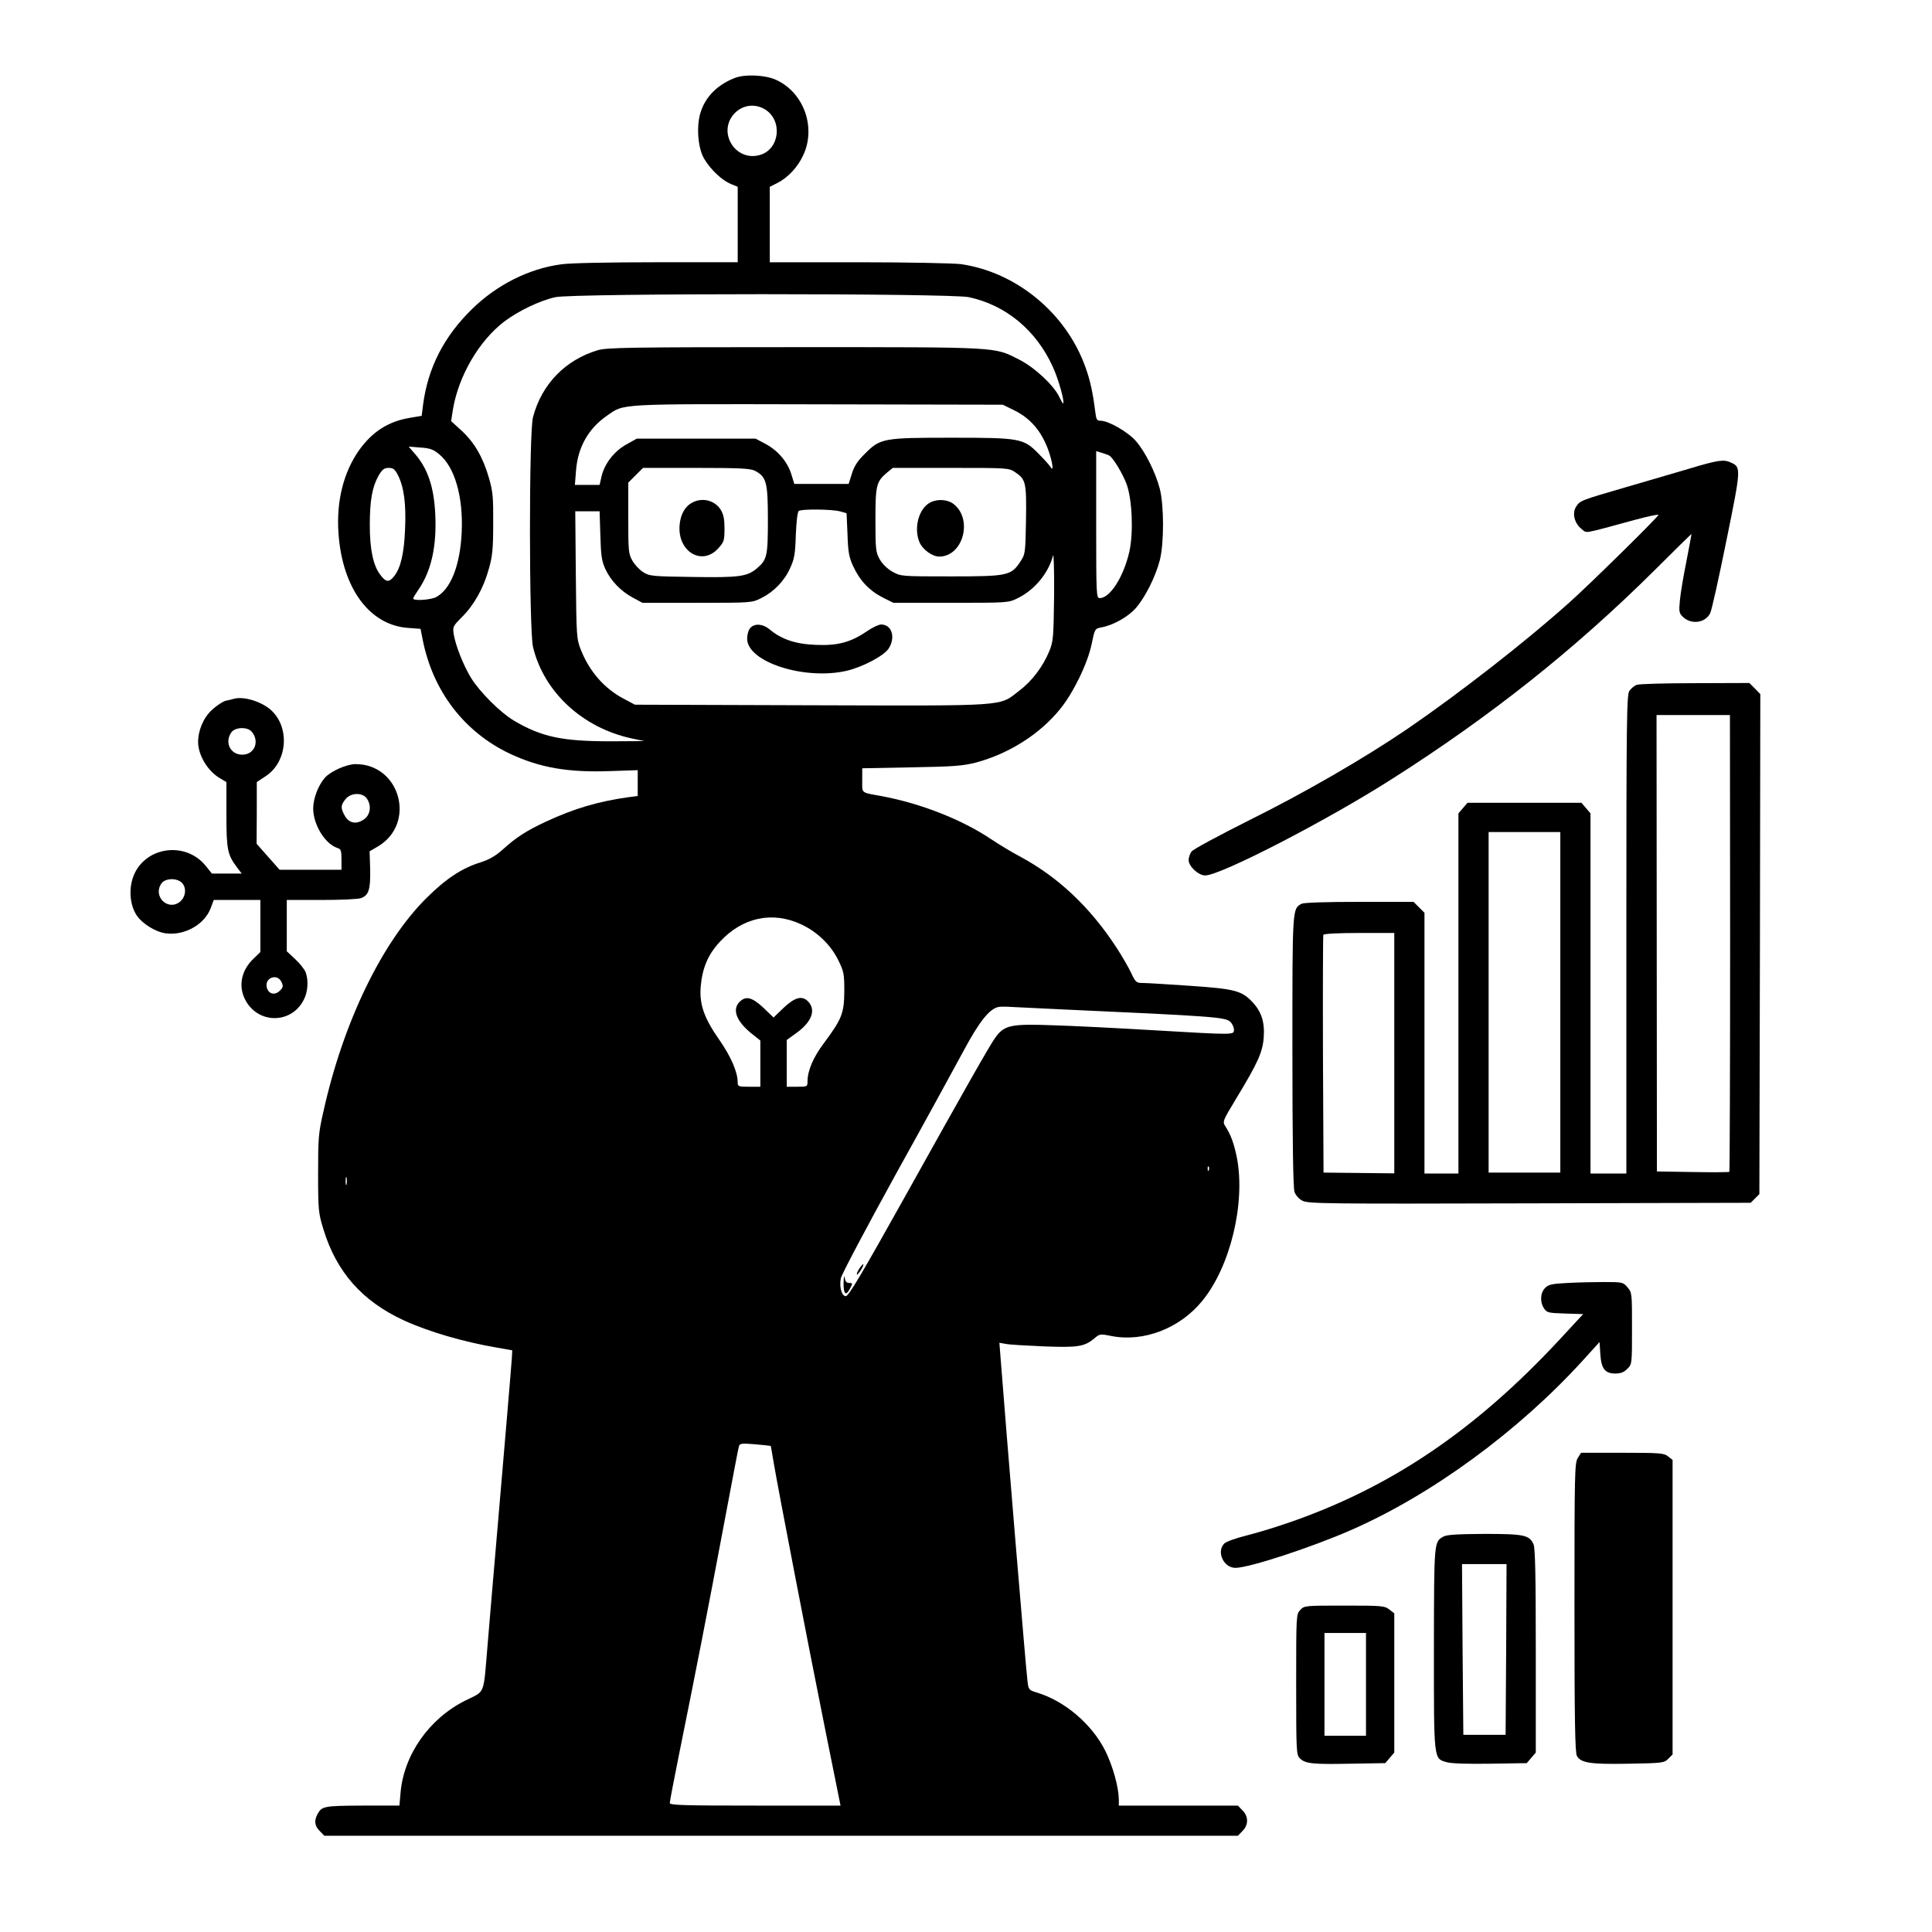 <?xml version="1.0" standalone="no"?>
<!DOCTYPE svg PUBLIC "-//W3C//DTD SVG 20010904//EN"
 "http://www.w3.org/TR/2001/REC-SVG-20010904/DTD/svg10.dtd">
<svg version="1.0" xmlns="http://www.w3.org/2000/svg"
 width="1024pt" height="1024pt" viewBox="0 0 1024 1024"
 preserveAspectRatio="xMidYMid meet">

<g transform="translate(0,1024) scale(0.1,-0.1)"
fill="#000000" stroke="none">
<path d="M3895 9827 c-92 -36 -154 -98 -181 -180 -24 -73 -16 -190 18 -248 34
-58 94 -114 141 -134 l37 -15 0 -200 0 -200 -429 0 c-251 0 -462 -4 -507 -11
-171 -23 -339 -108 -469 -234 -152 -147 -238 -316 -263 -513 l-7 -56 -65 -11
c-112 -19 -196 -73 -266 -170 -83 -117 -122 -272 -110 -441 20 -291 164 -487
368 -502 l67 -5 11 -56 c54 -275 221 -492 465 -607 157 -73 306 -99 528 -91
l147 5 0 -68 0 -69 -47 -6 c-165 -23 -291 -61 -440 -130 -104 -49 -156 -82
-230 -149 -36 -32 -70 -52 -114 -66 -101 -31 -185 -87 -289 -190 -236 -235
-441 -658 -546 -1132 -26 -113 -28 -140 -28 -328 0 -195 2 -210 28 -295 69
-227 206 -382 428 -484 129 -59 316 -114 494 -144 l79 -14 -2 -39 c-3 -47 -41
-495 -83 -984 -17 -195 -37 -434 -45 -530 -24 -284 -11 -249 -118 -303 -192
-95 -327 -288 -344 -489 l-6 -68 -196 0 c-205 -1 -216 -3 -239 -47 -18 -34
-14 -62 13 -88 l24 -25 2421 0 2421 0 24 25 c33 32 33 78 0 110 l-24 25 -316
0 -315 0 0 33 c-1 65 -31 174 -71 256 -71 143 -217 267 -366 311 -39 12 -42
15 -47 59 -8 59 -113 1327 -142 1705 l-7 89 34 -6 c19 -4 108 -9 200 -13 180
-7 216 -2 269 42 28 24 31 25 90 13 172 -34 365 41 483 187 148 181 229 517
183 757 -15 75 -32 122 -61 167 -16 25 -15 28 55 144 117 193 142 248 148 327
6 82 -12 137 -60 188 -56 60 -94 70 -330 86 -117 8 -230 15 -250 15 -35 0 -39
3 -63 54 -14 30 -49 90 -77 133 -140 215 -310 375 -513 484 -44 23 -111 64
-150 90 -156 105 -373 190 -580 229 -115 21 -105 13 -105 84 l0 64 263 5 c228
4 272 8 342 26 176 48 337 151 444 283 70 86 146 242 167 345 17 81 17 81 53
88 63 12 139 55 181 102 49 56 104 165 127 253 23 89 23 291 0 380 -23 88 -78
197 -127 253 -42 48 -145 107 -186 107 -20 0 -24 6 -29 48 -12 98 -27 168 -52
236 -102 286 -365 503 -659 546 -38 5 -282 10 -541 10 l-473 0 0 200 0 200 40
20 c57 29 109 85 138 149 68 147 2 330 -143 397 -56 27 -166 32 -220 11z m160
-167 c94 -58 78 -210 -26 -241 -130 -39 -229 119 -137 219 43 46 109 55 163
22z m1080 -995 c196 -42 357 -175 445 -369 29 -62 64 -186 55 -194 -2 -2 -11
14 -21 35 -29 61 -131 156 -212 197 -135 68 -90 66 -1188 66 -878 0 -997 -2
-1045 -16 -172 -51 -298 -180 -344 -355 -22 -81 -21 -1126 0 -1218 57 -238
262 -429 524 -485 l66 -14 -180 -1 c-256 0 -365 23 -512 110 -73 44 -181 152
-227 227 -41 68 -80 167 -91 229 -6 41 -5 44 44 93 64 64 114 153 142 255 19
67 23 105 23 240 1 138 -2 171 -22 240 -32 111 -76 187 -143 250 l-58 53 9 58
c29 180 139 368 273 470 76 57 189 111 271 129 95 21 2093 21 2191 0z m239
-599 c74 -36 128 -91 165 -170 31 -63 54 -171 29 -131 -7 11 -36 43 -65 72
-79 80 -97 83 -463 83 -360 0 -374 -3 -456 -85 -38 -37 -57 -66 -69 -106 l-17
-54 -144 0 -144 0 -16 52 c-21 67 -72 126 -138 161 l-51 27 -315 0 -315 0 -54
-30 c-65 -36 -115 -100 -132 -167 l-11 -48 -65 0 -66 0 6 75 c9 123 65 223
163 291 96 66 40 63 1119 61 l980 -2 59 -29z m-3047 -233 c83 -67 129 -226
120 -415 -8 -175 -59 -303 -136 -343 -31 -15 -121 -21 -121 -7 0 4 14 27 30
50 67 99 95 229 87 396 -7 146 -40 243 -109 322 l-32 37 62 -5 c50 -3 69 -10
99 -35z m3553 -8 c21 -13 72 -98 92 -153 29 -83 36 -255 14 -355 -30 -133
-102 -247 -157 -247 -18 0 -19 12 -19 389 l0 390 30 -9 c16 -5 34 -11 40 -15z
m-3771 -103 c32 -63 44 -152 38 -285 -5 -129 -23 -207 -58 -251 -27 -34 -43
-33 -73 7 -38 49 -56 135 -56 264 0 131 13 202 46 261 20 34 30 42 54 42 24 0
33 -7 49 -38z m1892 23 c61 -32 69 -60 69 -258 0 -195 -4 -214 -60 -261 -51
-42 -94 -48 -339 -44 -212 3 -228 4 -261 25 -20 12 -46 40 -58 61 -21 37 -22
52 -22 227 l0 187 39 39 39 39 281 0 c235 0 287 -3 312 -15z m1380 -8 c56 -38
60 -53 57 -253 -3 -177 -4 -181 -30 -221 -49 -74 -67 -78 -368 -78 -264 0
-265 0 -310 25 -27 15 -53 41 -67 65 -21 37 -23 52 -23 208 0 185 5 204 60
251 l32 26 307 0 c304 0 308 0 342 -23z m-930 -207 l36 -10 5 -113 c3 -93 8
-121 30 -168 35 -76 85 -129 155 -165 l58 -29 305 0 c304 0 305 0 355 25 88
43 163 133 186 225 4 17 7 -78 6 -210 -3 -222 -4 -244 -25 -295 -34 -83 -92
-160 -161 -212 -108 -83 -46 -79 -1102 -76 l-934 3 -60 32 c-102 54 -180 143
-226 258 -23 58 -24 70 -27 398 l-3 337 64 0 65 0 4 -127 c3 -106 7 -136 26
-178 29 -63 83 -119 147 -153 l50 -27 290 0 c288 0 290 0 340 25 66 33 122 90
153 159 22 48 27 74 30 176 3 73 9 123 16 127 16 11 175 9 217 -2z m-205
-2189 c86 -40 157 -109 197 -190 30 -61 32 -73 32 -166 -1 -116 -13 -146 -109
-275 -55 -73 -86 -145 -86 -202 0 -27 -1 -28 -55 -28 l-55 0 0 124 0 124 50
36 c81 58 106 121 65 166 -32 35 -70 26 -131 -31 l-54 -52 -54 52 c-60 56 -93
64 -126 31 -41 -41 -17 -104 66 -170 l44 -35 0 -122 0 -123 -60 0 c-56 0 -60
2 -60 23 0 54 -35 136 -97 225 -82 117 -107 190 -99 284 9 99 39 169 101 236
120 130 279 164 431 93z m1384 -451 c795 -36 864 -41 890 -65 11 -10 20 -29
20 -42 0 -29 11 -29 -434 -3 -186 11 -423 23 -527 26 -224 8 -257 1 -306 -69
-29 -41 -152 -257 -479 -844 -225 -403 -296 -523 -311 -523 -22 0 -36 51 -26
96 5 22 135 267 288 545 154 277 316 574 362 659 84 157 138 224 186 233 12 2
42 2 67 0 25 -1 146 -7 270 -13z m777 -852 c-3 -8 -6 -5 -6 6 -1 11 2 17 5 13
3 -3 4 -12 1 -19z m-4570 -75 c-3 -10 -5 -2 -5 17 0 19 2 27 5 18 2 -10 2 -26
0 -35z m2248 -1387 c1 0 8 -44 17 -96 24 -140 175 -925 270 -1398 l83 -412
-452 0 c-380 0 -453 2 -453 14 0 8 22 123 49 257 84 414 157 787 236 1209 42
223 78 413 81 423 5 17 13 18 87 12 45 -4 82 -8 82 -9z"/>
<path d="M3671 7577 c-40 -20 -64 -62 -69 -120 -12 -142 121 -220 207 -121 28
31 31 41 31 102 0 49 -5 76 -20 100 -30 49 -96 67 -149 39z"/>
<path d="M4931 7577 c-61 -31 -89 -134 -58 -210 17 -40 68 -77 105 -77 126 0
180 197 77 278 -31 25 -86 29 -124 9z"/>
<path d="M3977 6912 c-10 -11 -17 -35 -17 -57 0 -124 305 -222 529 -170 87 21
199 81 222 119 37 60 15 126 -41 126 -13 0 -46 -16 -74 -35 -86 -59 -155 -78
-271 -73 -108 4 -183 29 -247 83 -35 29 -78 32 -101 7z"/>
<path d="M4554 3515 c-9 -14 -15 -28 -12 -30 2 -2 12 9 22 25 21 36 13 40 -10
5z"/>
<path d="M4471 3443 c-1 -62 12 -75 34 -33 15 28 15 30 -4 30 -14 0 -21 8 -24
28 -2 15 -5 4 -6 -25z"/>
<path d="M8950 7755 c-80 -23 -230 -68 -335 -98 -237 -69 -240 -70 -261 -102
-23 -35 -9 -90 29 -119 31 -23 -4 -29 280 48 70 19 127 31 127 27 0 -10 -367
-371 -475 -467 -229 -205 -579 -478 -855 -667 -231 -157 -542 -337 -838 -484
-161 -81 -300 -155 -307 -167 -8 -11 -15 -31 -15 -44 0 -34 52 -82 88 -82 81
0 649 293 994 514 522 332 968 687 1387 1103 106 106 195 193 196 193 1 0 -11
-64 -26 -142 -16 -79 -32 -173 -35 -209 -6 -59 -4 -69 14 -87 44 -44 119 -35
146 17 8 14 46 187 86 384 79 388 79 391 23 416 -37 17 -67 13 -223 -34z"/>
<path d="M8674 6610 c-12 -5 -29 -19 -38 -32 -14 -20 -16 -142 -16 -1290 l0
-1268 -95 0 -95 0 0 954 0 955 -24 28 -24 28 -302 0 -302 0 -24 -28 -24 -28 0
-955 0 -954 -90 0 -90 0 0 691 0 691 -29 29 -29 29 -287 0 c-177 0 -294 -4
-306 -10 -50 -27 -49 -17 -49 -783 0 -474 4 -724 11 -744 6 -18 24 -38 42 -47
30 -16 123 -17 1204 -14 l1172 3 23 23 23 23 3 1325 2 1325 -29 30 -29 29
-289 -1 c-158 0 -298 -4 -309 -9z m496 -1368 c0 -665 -2 -1210 -4 -1213 -2 -2
-90 -3 -194 -1 l-190 3 -1 1209 -1 1210 195 0 194 0 1 -1208z m-900 -314 l0
-903 -190 0 -190 0 0 903 0 902 190 0 190 0 0 -902z m-880 -270 l0 -637 -187
2 -188 2 -3 625 c-1 344 0 630 2 635 2 6 75 10 190 10 l186 0 0 -637z"/>
<path d="M1235 6535 c-5 -2 -23 -6 -38 -9 -16 -4 -48 -25 -73 -48 -46 -42 -74
-109 -74 -172 1 -71 53 -156 118 -192 l32 -19 0 -173 c0 -185 6 -213 56 -279
l25 -33 -79 0 -79 0 -32 40 c-110 137 -332 101 -387 -63 -22 -66 -14 -146 20
-198 30 -45 101 -89 155 -96 98 -13 204 46 237 132 l17 45 123 0 124 0 0 -138
0 -138 -36 -35 c-67 -63 -83 -150 -41 -224 70 -124 243 -121 307 6 22 42 26
102 10 146 -6 15 -31 47 -55 69 l-45 42 0 136 0 136 184 0 c102 0 196 4 210
10 40 15 50 45 48 151 l-3 97 43 25 c206 121 120 438 -118 437 -46 0 -130 -37
-161 -71 -35 -39 -63 -110 -63 -164 0 -86 63 -189 130 -210 17 -5 20 -15 20
-61 l0 -54 -164 0 -164 0 -61 69 -61 69 1 163 0 164 47 31 c121 79 130 273 17
360 -56 42 -143 65 -190 49z m98 -172 c45 -51 17 -123 -49 -123 -63 0 -95 65
-58 118 19 28 83 31 107 5z m611 -355 c25 -35 20 -83 -10 -107 -43 -34 -86
-26 -109 20 -20 37 -19 51 6 83 27 35 90 37 113 4z m-982 -445 c28 -25 24 -77
-9 -103 -64 -50 -145 30 -97 98 19 27 78 30 106 5z m530 -528 c10 -22 9 -29
-9 -46 -26 -26 -60 -18 -69 17 -13 52 56 77 78 29z"/>
<path d="M8308 3440 c-81 -4 -101 -8 -118 -26 -26 -25 -29 -74 -7 -108 16 -24
23 -25 113 -28 l95 -3 -123 -133 c-450 -485 -902 -790 -1448 -976 -69 -24
-167 -53 -219 -66 -52 -13 -102 -31 -112 -41 -43 -43 -4 -129 59 -129 72 0
402 108 612 200 428 187 888 524 1230 900 l88 97 4 -63 c5 -78 24 -104 80
-104 28 0 46 7 63 25 25 24 25 26 25 214 0 186 0 190 -24 218 -23 27 -27 28
-123 28 -54 0 -142 -2 -195 -5z"/>
<path d="M8363 2513 c-17 -25 -18 -77 -18 -793 0 -599 3 -770 13 -787 21 -37
72 -45 274 -41 180 3 188 4 210 26 l23 23 0 780 0 781 -24 19 c-21 17 -41 19
-242 19 l-219 0 -17 -27z"/>
<path d="M7651 2096 c-51 -28 -50 -23 -51 -594 0 -597 -2 -582 68 -602 23 -7
108 -10 230 -8 l194 3 24 28 24 28 0 539 c0 397 -3 546 -12 565 -22 49 -50 55
-260 55 -141 -1 -199 -4 -217 -14z m332 -598 l-3 -453 -112 0 -112 0 -4 453
-3 452 118 0 118 0 -2 -452z"/>
<path d="M6892 1707 c-22 -23 -22 -27 -22 -395 0 -355 1 -373 19 -391 29 -29
66 -33 269 -29 l184 3 24 28 24 28 0 369 0 369 -26 20 c-25 20 -39 21 -239 21
-208 0 -212 0 -233 -23z m348 -394 l0 -273 -110 0 -110 0 0 273 0 272 110 0
110 0 0 -272z"/>
</g>
</svg>
